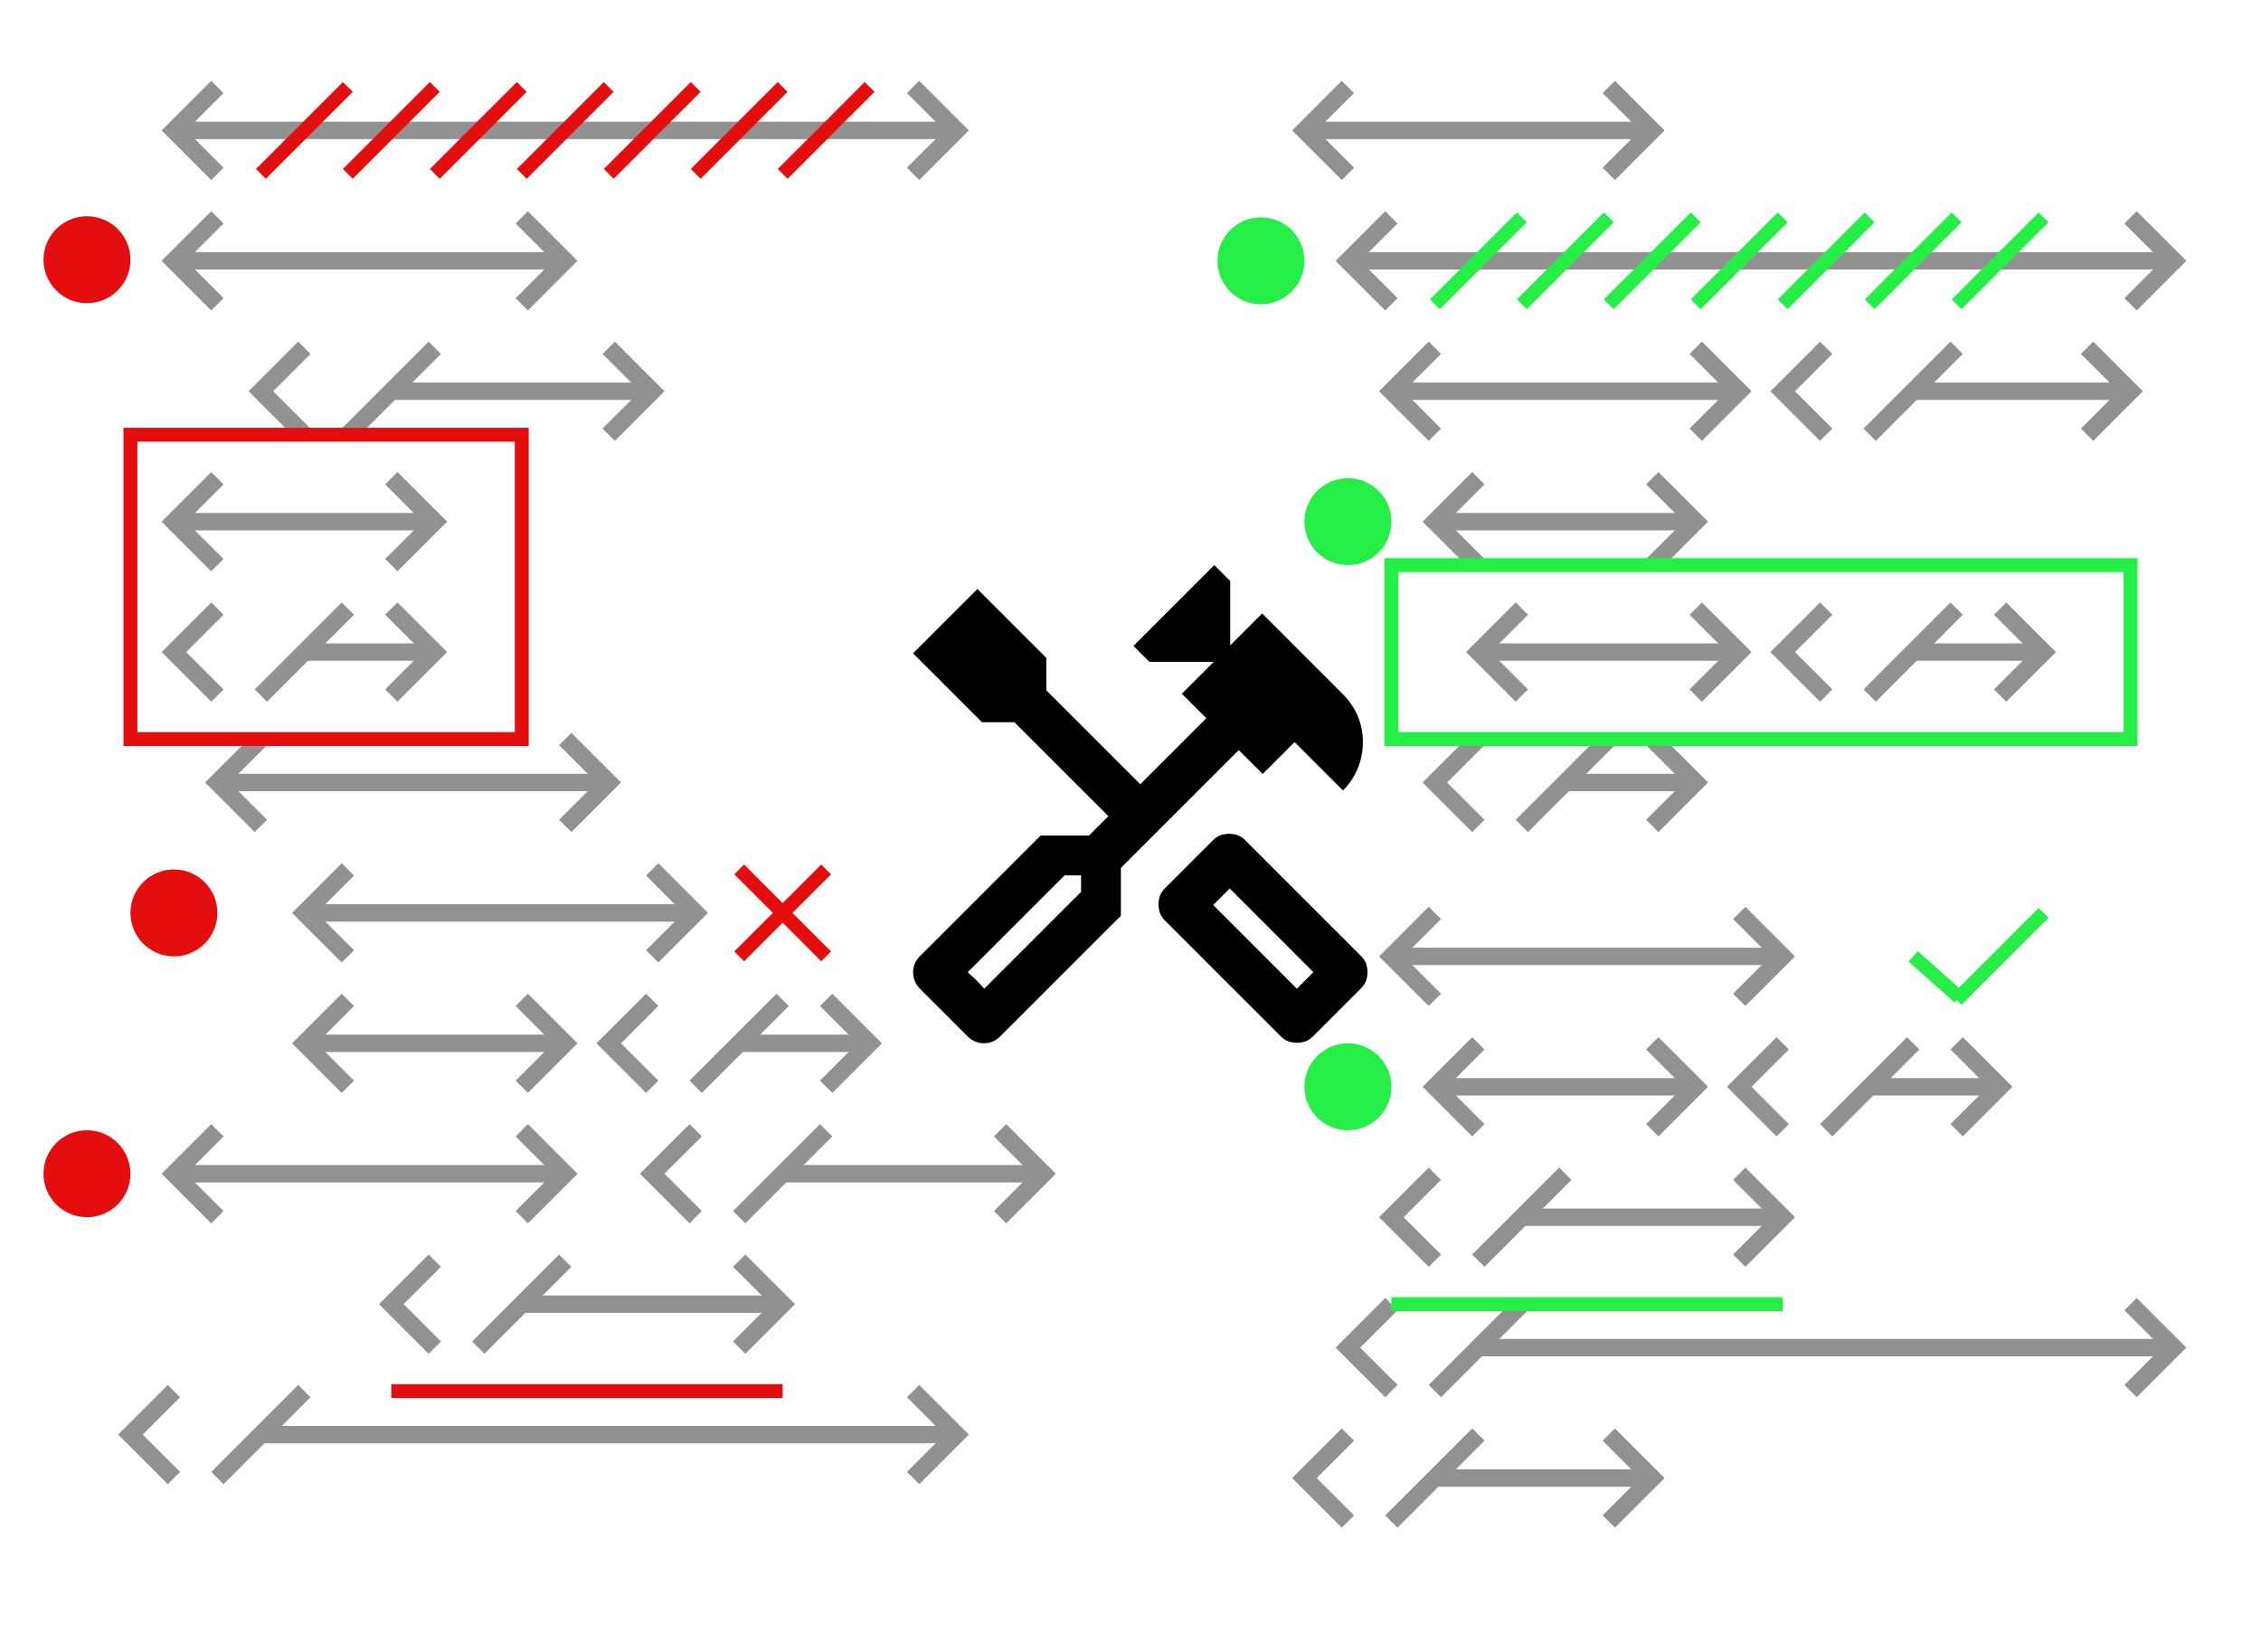 <?xml version="1.0" encoding="UTF-8"?>
<svg id="a" data-name="grid" xmlns="http://www.w3.org/2000/svg" viewBox="0 0 650 475">
  <defs>
    <style>
      .c, .d, .e {
        stroke-width: 0px;
      }

      .d {
        fill: #25ef46;
      }

      .f {
        stroke: #919191;
        stroke-width: 5px;
      }

      .f, .g, .h {
        fill: none;
        stroke-miterlimit: 10;
      }

      .e {
        fill: #e50e0e;
      }

      .g {
        stroke: #25ef46;
      }

      .g, .h {
        stroke-width: 4px;
      }

      .h {
        stroke: #e50e0e;
      }
    </style>
  </defs>
  <polyline class="f" points="62.5 87.5 50 75 62.5 62.5"/>
  <line class="f" x1="162.5" y1="75" x2="50" y2="75"/>
  <polyline class="f" points="150 87.5 162.5 75 150 62.5"/>
  <polyline class="f" points="62.5 50 50 37.5 62.5 25"/>
  <line class="f" x1="275" y1="37.5" x2="50" y2="37.5"/>
  <polyline class="f" points="262.5 50 275 37.5 262.5 25"/>
  <polyline class="f" points="75 237.5 62.5 225 75 212.5"/>
  <line class="f" x1="175" y1="225" x2="62.5" y2="225"/>
  <polyline class="f" points="162.5 237.5 175 225 162.5 212.5"/>
  <polyline class="f" points="62.5 162.5 50 150 62.5 137.5"/>
  <line class="f" x1="125" y1="150" x2="50" y2="150"/>
  <polyline class="f" points="112.5 162.5 125 150 112.5 137.5"/>
  <polyline class="f" points="87.5 125 75 112.5 87.5 100"/>
  <line class="f" x1="125" y1="100" x2="100" y2="125"/>
  <line class="f" x1="112.5" y1="112.5" x2="187.5" y2="112.5"/>
  <polyline class="f" points="175 125 187.5 112.5 175 100"/>
  <polyline class="f" points="62.5 350 50 337.5 62.5 325"/>
  <line class="f" x1="162.5" y1="337.5" x2="50" y2="337.5"/>
  <polyline class="f" points="150 350 162.5 337.5 150 325"/>
  <polyline class="f" points="200 350 187.5 337.5 200 325"/>
  <line class="f" x1="237.5" y1="325" x2="212.5" y2="350"/>
  <line class="f" x1="225" y1="337.5" x2="300" y2="337.5"/>
  <polyline class="f" points="287.5 350 300 337.5 287.5 325"/>
  <polyline class="f" points="100 275 87.5 262.5 100 250"/>
  <line class="f" x1="200" y1="262.5" x2="87.5" y2="262.5"/>
  <polyline class="f" points="187.5 275 200 262.5 187.5 250"/>
  <polyline class="f" points="125 387.5 112.5 375 125 362.5"/>
  <line class="f" x1="162.5" y1="362.5" x2="137.5" y2="387.5"/>
  <line class="f" x1="150" y1="375" x2="225" y2="375"/>
  <polyline class="f" points="212.5 387.5 225 375 212.5 362.5"/>
  <polyline class="f" points="50 425 37.5 412.5 50 400"/>
  <line class="f" x1="87.5" y1="400" x2="62.5" y2="425"/>
  <line class="f" x1="75" y1="412.5" x2="275" y2="412.5"/>
  <polyline class="f" points="262.5 425 275 412.5 262.5 400"/>
  <polyline class="f" points="62.5 200 50 187.5 62.5 175"/>
  <line class="f" x1="100" y1="175" x2="75" y2="200"/>
  <line class="f" x1="87.5" y1="187.5" x2="125" y2="187.5"/>
  <polyline class="f" points="112.5 200 125 187.5 112.5 175"/>
  <polyline class="f" points="100 312.5 87.5 300 100 287.5"/>
  <line class="f" x1="162.5" y1="300" x2="87.5" y2="300"/>
  <polyline class="f" points="150 312.5 162.5 300 150 287.5"/>
  <polyline class="f" points="187.5 312.5 175 300 187.5 287.5"/>
  <line class="f" x1="225" y1="287.5" x2="200" y2="312.5"/>
  <line class="f" x1="212.5" y1="300" x2="250" y2="300"/>
  <polyline class="f" points="237.5 312.5 250 300 237.5 287.5"/>
  <polyline class="f" points="412.5 125 400 112.5 412.5 100"/>
  <line class="f" x1="500" y1="112.5" x2="400" y2="112.5"/>
  <polyline class="f" points="487.5 125 500 112.5 487.5 100"/>
  <polyline class="f" points="387.5 50 375 37.5 387.5 25"/>
  <line class="f" x1="475" y1="37.5" x2="375" y2="37.5"/>
  <polyline class="f" points="462.5 50 475 37.5 462.5 25"/>
  <polyline class="f" points="400 87.5 387.5 75 400 62.5"/>
  <line class="f" x1="625" y1="75" x2="387.5" y2="75"/>
  <polyline class="f" points="612.5 87.5 625 75 612.5 62.5"/>
  <polyline class="f" points="412.5 287.5 400 275 412.5 262.5"/>
  <line class="f" x1="512.5" y1="275" x2="400" y2="275"/>
  <polyline class="f" points="500 287.5 512.5 275 500 262.5"/>
  <polyline class="f" points="425 162.5 412.5 150 425 137.5"/>
  <line class="f" x1="487.5" y1="150" x2="412.5" y2="150"/>
  <polyline class="f" points="475 162.5 487.5 150 475 137.5"/>
  <polyline class="f" points="525 125 512.5 112.5 525 100"/>
  <line class="f" x1="562.5" y1="100" x2="537.5" y2="125"/>
  <line class="f" x1="550" y1="112.5" x2="612.5" y2="112.5"/>
  <polyline class="f" points="600 125 612.5 112.5 600 100"/>
  <polyline class="f" points="387.5 437.5 375 425 387.5 412.5"/>
  <line class="f" x1="425" y1="412.5" x2="400" y2="437.5"/>
  <line class="f" x1="412.5" y1="425" x2="475" y2="425"/>
  <polyline class="f" points="462.5 437.5 475 425 462.5 412.5"/>
  <polyline class="f" points="412.5 362.5 400 350 412.5 337.5"/>
  <line class="f" x1="450" y1="337.5" x2="425" y2="362.5"/>
  <line class="f" x1="437.5" y1="350" x2="512.5" y2="350"/>
  <polyline class="f" points="500 362.5 512.5 350 500 337.5"/>
  <polyline class="f" points="400 400 387.5 387.5 400 375"/>
  <line class="f" x1="437.5" y1="375" x2="412.5" y2="400"/>
  <line class="f" x1="425" y1="387.5" x2="625" y2="387.5"/>
  <polyline class="f" points="612.5 400 625 387.5 612.5 375"/>
  <polyline class="f" points="425 237.5 412.5 225 425 212.5"/>
  <line class="f" x1="462.5" y1="212.5" x2="437.5" y2="237.5"/>
  <line class="f" x1="450" y1="225" x2="487.5" y2="225"/>
  <polyline class="f" points="475 237.5 487.5 225 475 212.5"/>
  <polyline class="f" points="437.5 200 425 187.5 437.5 175"/>
  <line class="f" x1="500" y1="187.5" x2="425" y2="187.5"/>
  <polyline class="f" points="487.5 200 500 187.5 487.5 175"/>
  <polyline class="f" points="525 200 512.5 187.5 525 175"/>
  <line class="f" x1="562.5" y1="175" x2="537.5" y2="200"/>
  <line class="f" x1="550" y1="187.5" x2="587.5" y2="187.5"/>
  <polyline class="f" points="575 200 587.5 187.5 575 175"/>
  <polyline class="f" points="425 325 412.5 312.5 425 300"/>
  <line class="f" x1="487.5" y1="312.5" x2="412.5" y2="312.5"/>
  <polyline class="f" points="475 325 487.5 312.5 475 300"/>
  <polyline class="f" points="512.5 325 500 312.5 512.5 300"/>
  <line class="f" x1="550" y1="300" x2="525" y2="325"/>
  <line class="f" x1="537.5" y1="312.5" x2="575" y2="312.5"/>
  <polyline class="f" points="562.5 325 575 312.5 562.5 300"/>
  <line class="h" x1="100" y1="25" x2="75" y2="50"/>
  <line class="h" x1="125" y1="25" x2="100" y2="50"/>
  <line class="h" x1="150" y1="25" x2="125" y2="50"/>
  <line class="h" x1="175" y1="25" x2="150" y2="50"/>
  <line class="h" x1="200" y1="25" x2="175" y2="50"/>
  <line class="h" x1="225" y1="25" x2="200" y2="50"/>
  <line class="h" x1="237.5" y1="250" x2="212.5" y2="275"/>
  <line class="h" x1="237.5" y1="275" x2="212.5" y2="250"/>
  <polyline class="g" points="587.5 262.5 562.5 287.5 563.22 286.74 550 275"/>
  <line class="h" x1="225" y1="400" x2="112.5" y2="400"/>
  <line class="g" x1="512.5" y1="375" x2="400" y2="375"/>
  <line class="h" x1="250" y1="25" x2="225" y2="50"/>
  <line class="g" x1="437.5" y1="62.5" x2="412.5" y2="87.5"/>
  <line class="g" x1="462.5" y1="62.5" x2="437.5" y2="87.5"/>
  <line class="g" x1="487.5" y1="62.5" x2="462.5" y2="87.5"/>
  <line class="g" x1="512.5" y1="62.5" x2="487.5" y2="87.5"/>
  <line class="g" x1="537.5" y1="62.5" x2="512.5" y2="87.5"/>
  <line class="g" x1="562.5" y1="62.5" x2="537.5" y2="87.5"/>
  <line class="g" x1="587.5" y1="62.5" x2="562.5" y2="87.5"/>
  <rect class="h" x="37.5" y="125" width="112.5" height="87.5"/>
  <rect class="g" x="400" y="162.5" width="212.5" height="50"/>
  <circle class="e" cx="50" cy="262.5" r="12.5"/>
  <circle class="d" cx="362.5" cy="75" r="12.5"/>
  <circle class="d" cx="387.5" cy="150" r="12.5"/>
  <circle class="d" cx="387.5" cy="312.5" r="12.5"/>
  <circle class="e" cx="25" cy="337.5" r="12.5"/>
  <circle class="e" cx="25" cy="74.68" r="12.5"/>
  <path class="c" d="m372.83,299.84c-.87,0-1.69-.14-2.46-.41s-1.47-.74-2.13-1.39l-33.39-33.39c-.65-.65-1.12-1.36-1.39-2.13-.27-.76-.41-1.58-.41-2.46s.14-1.69.41-2.46c.27-.76.74-1.47,1.39-2.13l13.91-13.91c.65-.65,1.36-1.12,2.13-1.39s1.58-.41,2.46-.41,1.69.14,2.46.41,1.47.74,2.13,1.39l33.39,33.39c.65.65,1.12,1.36,1.39,2.13s.41,1.58.41,2.46-.14,1.69-.41,2.46-.74,1.47-1.39,2.13l-13.91,13.91c-.65.65-1.36,1.12-2.13,1.39s-1.58.41-2.46.41Zm0-15.55l4.75-4.75-24.06-24.06-4.75,4.75,24.06,24.06Zm-89.87,15.71c-.87,0-1.72-.16-2.54-.49s-1.56-.82-2.21-1.47l-13.75-13.75c-.65-.65-1.15-1.39-1.47-2.21s-.49-1.66-.49-2.54.16-1.69.49-2.46.82-1.47,1.47-2.13l34.7-34.7h13.91l5.57-5.57-27.01-27.01h-9.33l-19.81-19.81,18.5-18.5,19.81,19.81v9.33l27.01,27.01,18.99-18.99-7.04-7.04,9.17-9.17h-18.5l-4.58-4.58,23.24-23.24,4.58,4.58v18.5l9.17-9.17,23.24,23.24c1.86,1.86,3.27,3.96,4.26,6.3s1.47,4.83,1.47,7.45-.49,5.13-1.47,7.53c-.98,2.4-2.4,4.53-4.26,6.38l-13.91-13.91-9.17,9.17-6.88-6.88-33.88,33.88v13.75l-34.7,34.7c-.65.65-1.36,1.15-2.13,1.47s-1.58.49-2.46.49Zm0-15.71l27.83-27.83v-4.75h-4.75l-27.83,27.83,4.75,4.75Zm0,0l-4.75-4.75,2.46,2.29,2.29,2.46Zm89.87,0l4.75-4.75-4.75,4.75Z"/>
</svg>
